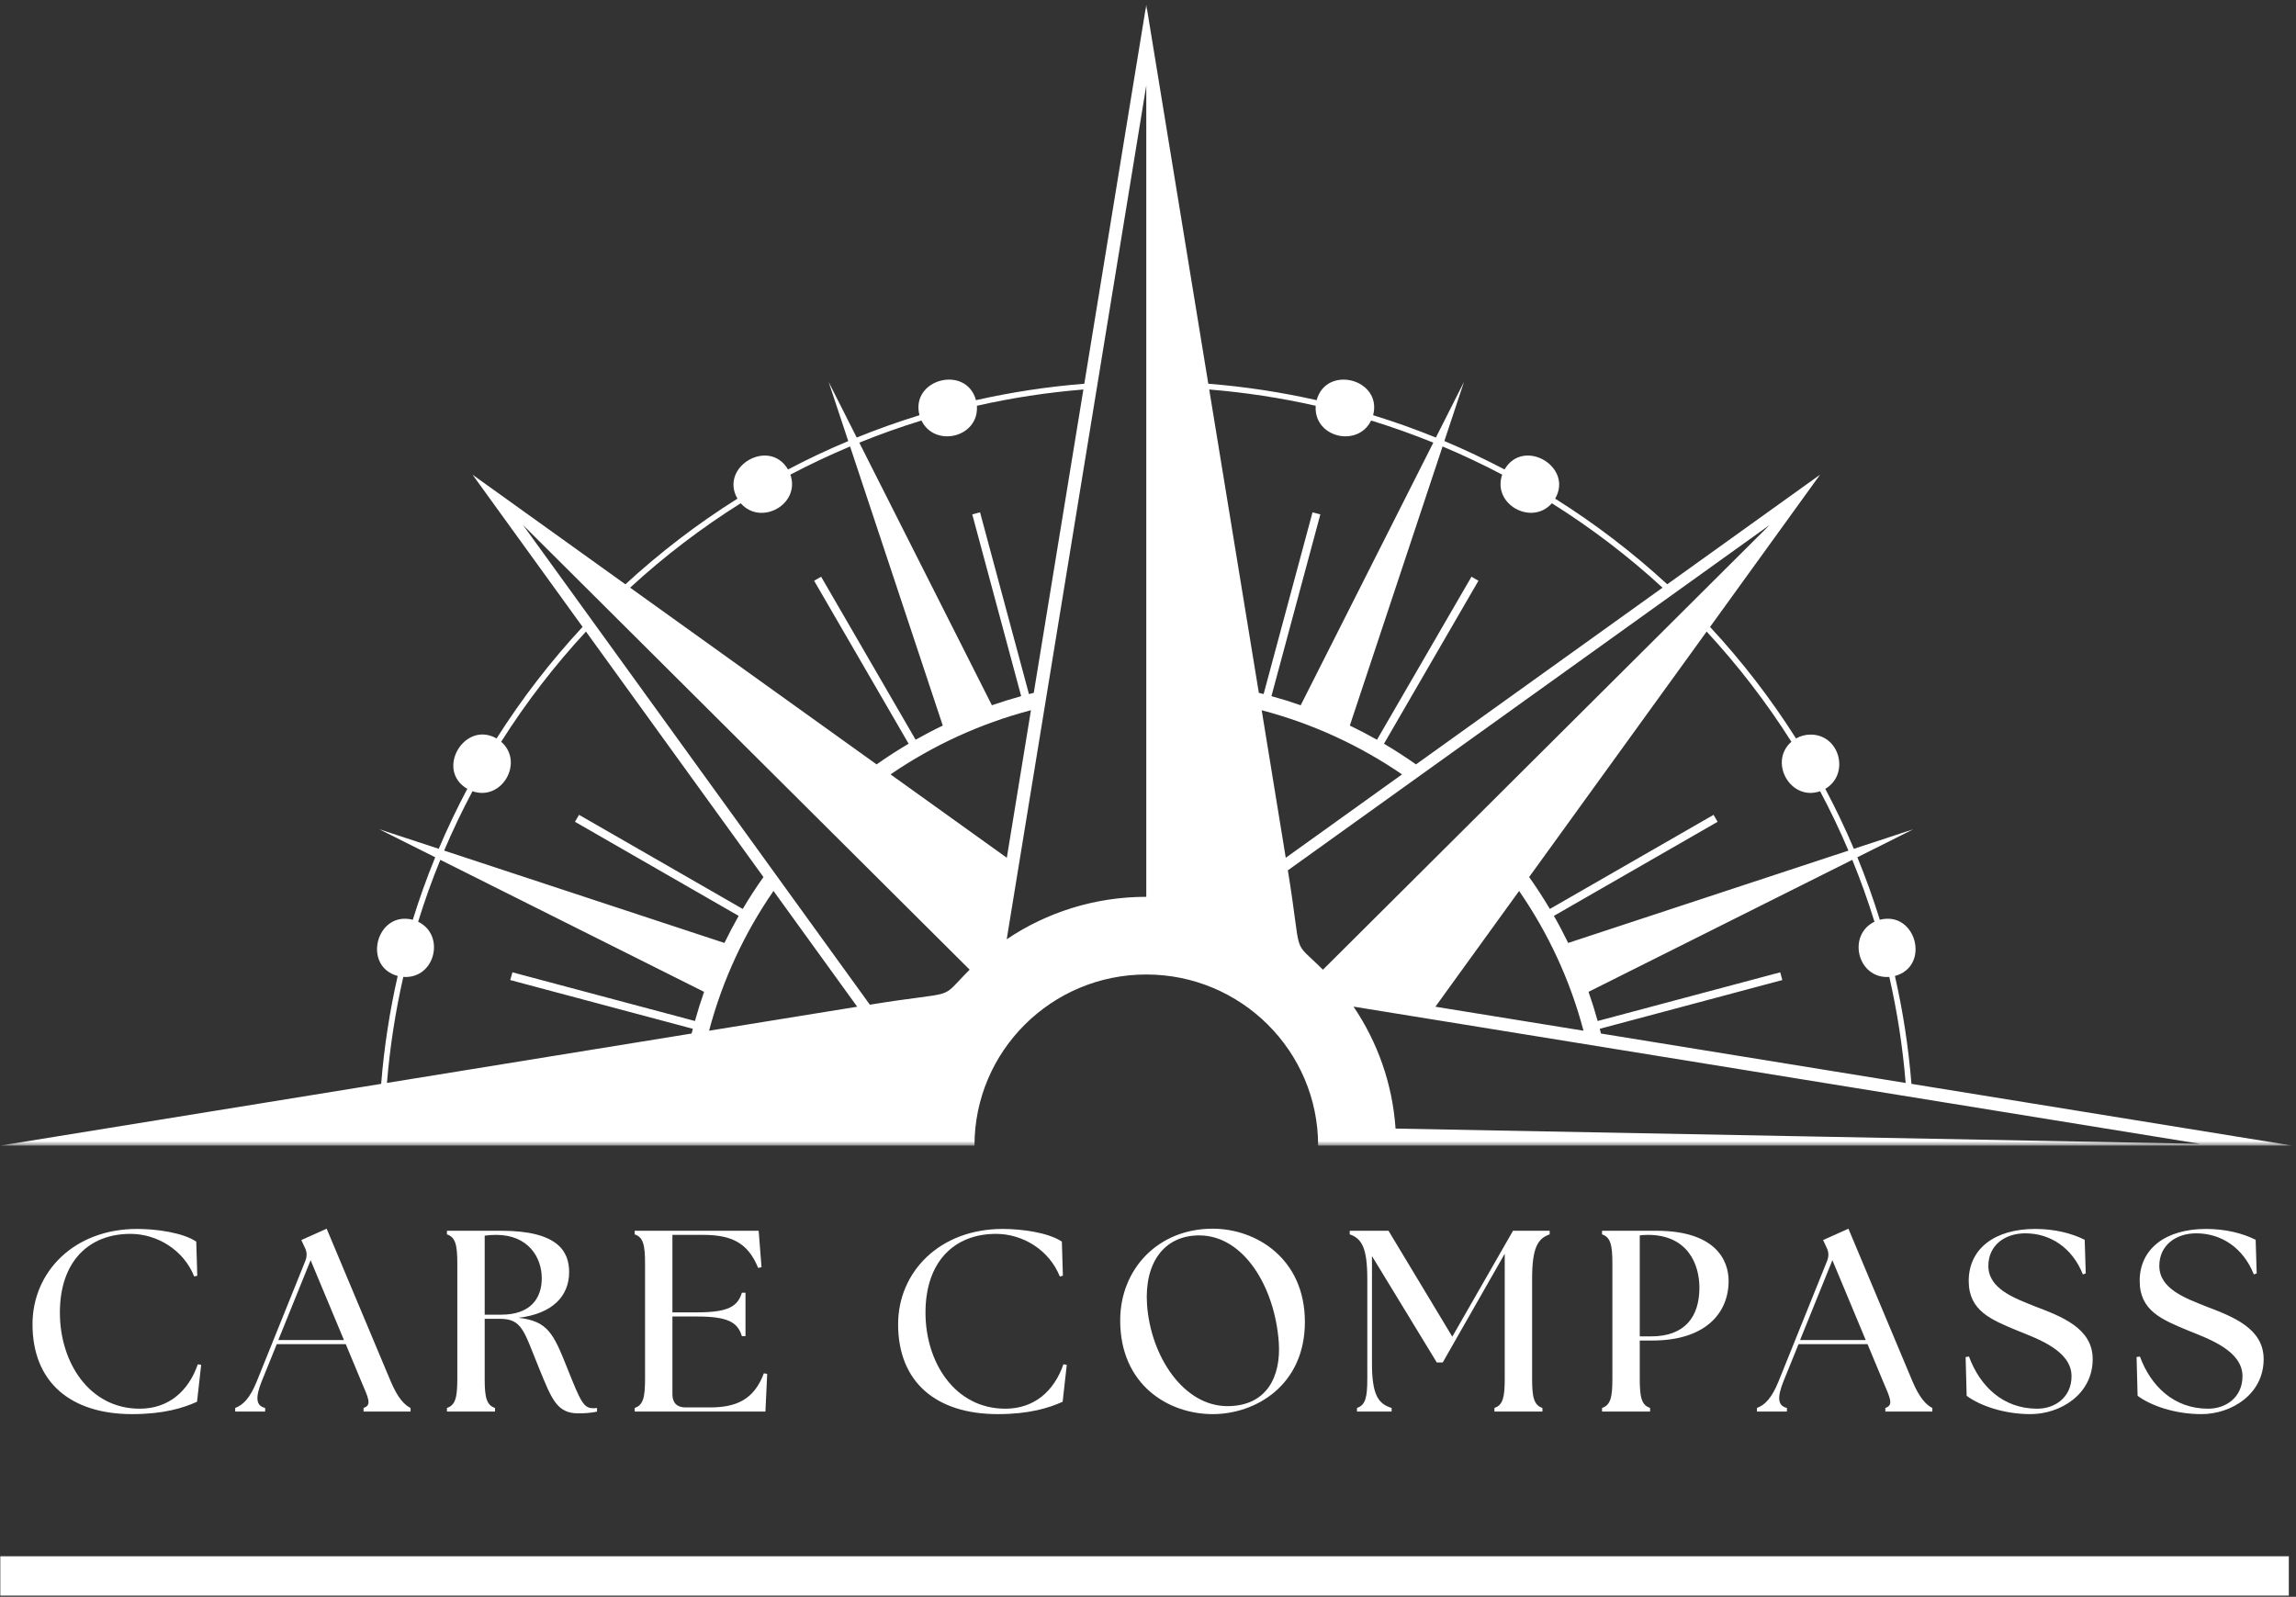 <svg width="335" height="233" viewBox="0 0 335 233" fill="none" xmlns="http://www.w3.org/2000/svg">
<rect x="0" y="0" width="335" height="233" fill="#333333" stroke="none"/>
<mask id="mask0_6_351" style="mask-type:luminance" maskUnits="userSpaceOnUse" x="0" y="0" width="335" height="168">
<path d="M0.047 0.677H334.448V167.156H0.047V0.677Z" fill="white"/>
</mask>
<g mask="url(#mask0_6_351)">
<path fill-rule="evenodd" clip-rule="evenodd" d="M264.172 107.188C268.5 107.188 269.906 113.026 266.318 115.104C267.833 117.948 269.224 120.87 270.49 123.854L279.167 121L271 125.089C272.224 128.063 273.312 131.104 274.276 134.208C279.568 132.844 281.724 140.984 276.479 142.411C277.651 147.531 278.458 152.786 278.891 158.151L334.443 167.156H192.323C192.323 153.375 181.099 142.193 167.25 142.193C153.411 142.193 142.182 153.375 142.182 167.156H0.062L55.615 158.151C56.042 152.786 56.859 147.531 58.026 142.411C52.781 140.984 54.938 132.844 60.229 134.208C61.193 131.104 62.281 128.063 63.5 125.089L55.333 121L64.016 123.854C65.276 120.87 66.672 117.948 68.182 115.104C63.458 112.354 67.797 105.073 72.453 107.755C76.135 101.943 80.338 96.495 85.005 91.469L68.948 69.266L91.25 85.26C96.292 80.615 101.76 76.427 107.599 72.76C104.917 68.115 112.219 63.802 114.979 68.505C117.833 67 120.771 65.609 123.766 64.359L120.896 55.714L125 63.844C127.99 62.63 131.047 61.547 134.156 60.583C132.792 55.312 140.969 53.172 142.401 58.391C147.542 57.229 152.818 56.422 158.208 55.99L167.25 0.677L176.297 55.99C181.682 56.422 186.958 57.229 192.104 58.391C193.536 53.172 201.719 55.318 200.349 60.583C203.458 61.547 206.516 62.63 209.505 63.844L213.609 55.714L210.74 64.354C213.74 65.609 216.667 67.005 219.521 68.5C222.286 63.802 229.599 68.115 226.906 72.76C232.745 76.427 238.214 80.615 243.26 85.255L265.557 69.266L249.505 91.479C254.167 96.495 258.37 101.943 262.052 107.755C262.672 107.396 263.396 107.188 264.172 107.188ZM321.031 166.906L197.484 146.88C200.974 152.026 203.172 158.115 203.62 164.677L321.031 166.906ZM265.562 115.453C261.229 116.958 258.01 111.161 261.375 108.234C257.745 102.5 253.599 97.12 249.01 92.156L223.109 127.974C224.182 129.484 225.188 131.036 226.135 132.63L250.021 118.896L250.609 119.911L226.724 133.641C227.464 134.932 228.156 136.25 228.807 137.589L269.698 124.115C268.443 121.161 267.062 118.266 265.562 115.453ZM68.938 115.453C73.276 116.953 76.505 111.161 73.125 108.234C76.755 102.495 80.901 97.12 85.495 92.156L111.391 127.974C110.323 129.484 109.312 131.036 108.37 132.63L84.484 118.896L83.891 119.911L107.776 133.641C107.047 134.932 106.349 136.25 105.698 137.589L64.802 124.115C66.057 121.161 67.438 118.266 68.938 115.453ZM132.573 108.521L118.786 84.74L119.807 84.151L133.594 107.938C134.891 107.208 136.208 106.516 137.557 105.87L124.031 65.146C121.057 66.396 118.156 67.766 115.323 69.255C116.818 73.583 111.021 76.797 108.078 73.432C102.318 77.047 96.912 81.172 91.938 85.75L127.901 111.536C129.411 110.469 130.974 109.464 132.573 108.521ZM148.995 101.578L141.859 75.057L142.995 74.755L150.13 101.276L150.833 101.099L158.073 56.833C152.781 57.266 147.594 58.062 142.536 59.208C142.865 63.833 136.401 65.37 134.443 61.359C131.365 62.312 128.339 63.385 125.375 64.589L144.724 102.906C146.125 102.422 147.552 101.979 148.995 101.578ZM101.089 150.115L74.448 143.005L74.766 141.875L101.396 148.979C101.792 147.542 102.24 146.125 102.729 144.724L64.245 125.464C63.036 128.406 61.958 131.422 61.01 134.495C65.031 136.438 63.49 142.87 58.844 142.547C57.698 147.589 56.891 152.75 56.458 158.016L100.911 150.807L101.089 150.115ZM183.672 101.099L184.37 101.271L191.505 74.755L192.646 75.057L185.51 101.578C186.953 101.974 188.375 102.417 189.781 102.906L209.13 64.589C206.167 63.385 203.141 62.312 200.057 61.359C198.104 65.37 191.641 63.833 191.969 59.208C186.911 58.062 181.724 57.266 176.432 56.833L183.672 101.099ZM196.948 105.87C198.292 106.516 199.615 107.208 200.911 107.938L214.698 84.151L215.714 84.74L201.932 108.521C203.531 109.464 205.089 110.474 206.604 111.536L242.573 85.75C237.594 81.172 232.182 77.047 226.427 73.432C223.484 76.781 217.682 73.583 219.177 69.255C216.349 67.766 213.448 66.396 210.479 65.146L196.948 105.87ZM187.906 126.995C190.089 140.344 188.312 136.797 193.026 141.495L258.203 76.599L187.906 126.995ZM204.568 112.995C198.411 108.781 191.505 105.583 184.089 103.635L187.599 125.161L204.568 112.995ZM167.25 101.474V12.469L146.885 137.052C152.698 133.141 159.708 130.859 167.25 130.859V101.474ZM209.432 146.896L231.042 150.396C229.089 143.005 225.875 136.125 221.646 130.005L209.432 146.896ZM233.589 150.807L278.047 158.021C277.615 152.75 276.812 147.589 275.661 142.547C271.016 142.875 269.474 136.438 273.495 134.495C272.547 131.422 271.464 128.406 270.26 125.464L231.776 144.724C232.266 146.125 232.714 147.542 233.109 148.979L259.745 141.875L260.052 143.005L233.417 150.115L233.589 150.807ZM86.167 90.234L126.917 146.599C140.297 144.422 136.771 146.188 141.479 141.49L76.302 76.599L86.167 90.234ZM103.458 150.396L125.073 146.896L112.859 130.005C108.625 136.125 105.417 143.005 103.458 150.396ZM146.901 125.161L150.422 103.63C142.995 105.583 136.089 108.781 129.938 112.995L146.901 125.161Z" fill="white"/>
</g>
<path d="M19.29 206.341C23.889 206.341 26.753 205.44 28.748 204.534L29.352 199.144L28.863 199.071C27.503 202.987 24.602 205.55 20.384 205.55C13.034 205.55 8.738 198.805 8.738 191.534C8.738 184.034 12.993 180.039 19.024 180.039C22.91 180.039 26.79 182.373 28.337 186.258L28.785 186.144L28.634 181.17C26.675 179.847 22.795 179.321 20.003 179.321C10.774 179.321 4.743 185.612 4.743 193.227C4.743 201.67 10.279 206.341 19.29 206.341Z" fill="white"/>
<path d="M34.317 205.966H38.687V205.44C37.406 205.138 37.182 204.045 38.197 201.518L40.385 196.128H50.447L52.708 201.555C53.765 204.045 54.291 205.024 53.046 205.44V205.966H59.906V205.44C59.041 205.024 58.062 204.045 57.005 201.555L47.661 179.284L43.963 180.94L44.458 181.998C44.796 182.675 44.833 183.279 44.531 184.034L37.484 201.518C36.468 204.045 35.447 205.024 34.317 205.44V205.966ZM40.609 195.529L45.322 183.883L50.182 195.529H40.609Z" fill="white"/>
<path d="M84.396 206.232C85.036 206.232 86.245 206.19 87.109 205.966V205.44C86.922 205.477 86.734 205.477 86.547 205.477C85.151 205.477 84.734 204.571 82.739 199.56C80.739 194.545 79.911 192.774 75.656 192.284C80.666 191.685 83.041 189.081 83.041 185.612C83.041 182.56 81.344 179.586 73.13 179.586H65.213V180.112C66.458 180.529 66.724 181.659 66.724 184.373V201.18C66.724 203.894 66.458 205.024 65.213 205.44V205.966H72.224V205.44C70.979 205.024 70.719 203.894 70.719 201.18V192.435H72.942C76.255 192.435 76.442 194.284 78.708 199.784C80.516 204.196 81.271 206.232 84.396 206.232ZM70.719 191.831V180.3C71.281 180.227 71.849 180.185 72.375 180.185C77.083 180.185 79.047 183.466 79.047 186.519C79.047 189.42 77.427 191.831 73.13 191.831H70.719Z" fill="white"/>
<path d="M92.605 205.966H111.678L111.939 200.466L111.449 200.388C110.017 204.232 107.418 205.362 103.61 205.362H99.991C98.787 205.362 98.11 204.685 98.11 203.477V192.097H101.725C106.324 192.097 107.642 193.003 108.246 194.961H108.772V188.628H108.246C107.642 190.591 106.324 191.492 101.725 191.492H98.11V180.185H102.517C106.741 180.185 109.116 181.321 110.621 185.013L111.11 184.899L110.694 179.586H92.605V180.112C93.85 180.529 94.116 181.659 94.116 184.373V201.18C94.116 203.894 93.85 205.024 92.605 205.44V205.966Z" fill="white"/>
<path d="M145.587 206.341C150.186 206.341 153.051 205.44 155.046 204.534L155.65 199.144L155.16 199.071C153.801 202.987 150.9 205.55 146.681 205.55C139.332 205.55 135.035 198.805 135.035 191.534C135.035 184.034 139.29 180.039 145.322 180.039C149.207 180.039 153.087 182.373 154.634 186.258L155.082 186.144L154.931 181.17C152.973 179.847 149.092 179.321 146.301 179.321C137.072 179.321 131.04 185.612 131.04 193.227C131.04 201.67 136.577 206.341 145.587 206.341Z" fill="white"/>
<path d="M176.932 206.341C183.266 206.341 190.391 202.086 190.391 192.888C190.391 183.654 183.302 179.284 176.932 179.284C168.943 179.284 163.443 185.201 163.443 192.664C163.443 202.123 170.526 206.341 176.932 206.341ZM167.359 190.362C166.948 184.258 169.849 180.263 174.974 180.263C181.495 180.263 186.016 187.836 186.583 195.867C186.922 200.841 184.849 205.175 179.083 205.175C172.677 205.175 167.891 197.899 167.359 190.362Z" fill="white"/>
<path d="M197.992 205.966H203.044V205.44C201.08 204.836 200.179 203.519 200.179 198.92V183.279L209.637 198.805H210.502L219.549 182.94V201.18C219.549 203.894 219.283 205.024 218.044 205.44V205.966H225.049V205.44C223.809 205.024 223.544 203.894 223.544 201.18V186.633C223.544 182.034 224.372 180.716 226.106 180.112V179.586H220.757L211.898 195.039L202.591 179.586H196.934V180.112C198.669 180.716 199.497 182.034 199.497 186.633V201.18C199.497 203.894 199.236 205.024 197.992 205.44V205.966Z" fill="white"/>
<path d="M233.746 205.966H240.757V205.44C239.512 205.024 239.251 203.894 239.251 201.18V195.602H241.095C248.824 195.602 252.215 191.607 252.215 186.899C252.215 183.841 250.257 179.586 241.663 179.586H233.746V180.112C234.991 180.529 235.257 181.659 235.257 184.373V201.18C235.257 203.894 234.991 205.024 233.746 205.44V205.966ZM239.251 194.998V180.263C239.512 180.227 240.043 180.185 240.418 180.185C246.371 180.185 247.954 184.633 247.954 187.878C247.954 192.133 245.845 194.998 240.908 194.998H239.251Z" fill="white"/>
<path d="M256.353 205.966H260.722V205.44C259.441 205.138 259.217 204.045 260.233 201.518L262.42 196.128H272.483L274.743 201.555C275.801 204.045 276.327 205.024 275.082 205.44V205.966H281.941V205.44C281.077 205.024 280.097 204.045 279.04 201.555L269.696 179.284L265.998 180.94L266.493 181.998C266.832 182.675 266.868 183.279 266.566 184.034L259.519 201.518C258.504 204.045 257.483 205.024 256.353 205.44V205.966ZM262.644 195.529L267.358 183.883L272.217 195.529H262.644Z" fill="white"/>
<path d="M296.259 206.341C300.593 206.341 305.337 203.477 305.337 198.315C305.337 193.795 300.78 192.097 296.936 190.628C293.921 189.42 290.113 188.065 290.113 184.711C290.113 181.732 292.488 179.961 295.504 179.961C299.16 179.961 302.363 182.071 303.905 185.956L304.322 185.805L304.171 180.904C302.212 179.925 299.723 179.321 296.936 179.321C291.02 179.321 287.249 182.222 287.249 186.899C287.249 191.269 290.488 192.55 294.374 194.17C297.39 195.378 302.249 197.112 302.249 200.805C302.249 203.894 299.837 205.55 297.238 205.55C292.223 205.55 288.869 202.237 287.285 197.94L286.796 198.013L286.947 203.67C288.869 205.102 292.374 206.341 296.259 206.341Z" fill="white"/>
<path d="M321.202 206.341C325.536 206.341 330.28 203.477 330.28 198.315C330.28 193.795 325.723 192.097 321.879 190.628C318.864 189.42 315.056 188.065 315.056 184.711C315.056 181.732 317.431 179.961 320.447 179.961C324.103 179.961 327.306 182.071 328.848 185.956L329.265 185.805L329.114 180.904C327.155 179.925 324.666 179.321 321.879 179.321C315.963 179.321 312.192 182.222 312.192 186.899C312.192 191.269 315.431 192.55 319.317 194.17C322.333 195.378 327.192 197.112 327.192 200.805C327.192 203.894 324.78 205.55 322.181 205.55C317.166 205.55 313.812 202.237 312.228 197.94L311.739 198.013L311.89 203.67C313.812 205.102 317.317 206.341 321.202 206.341Z" fill="white"/>
<path d="M0.047 229.953H333.953" stroke="white" stroke-width="5.741"/>
</svg>
